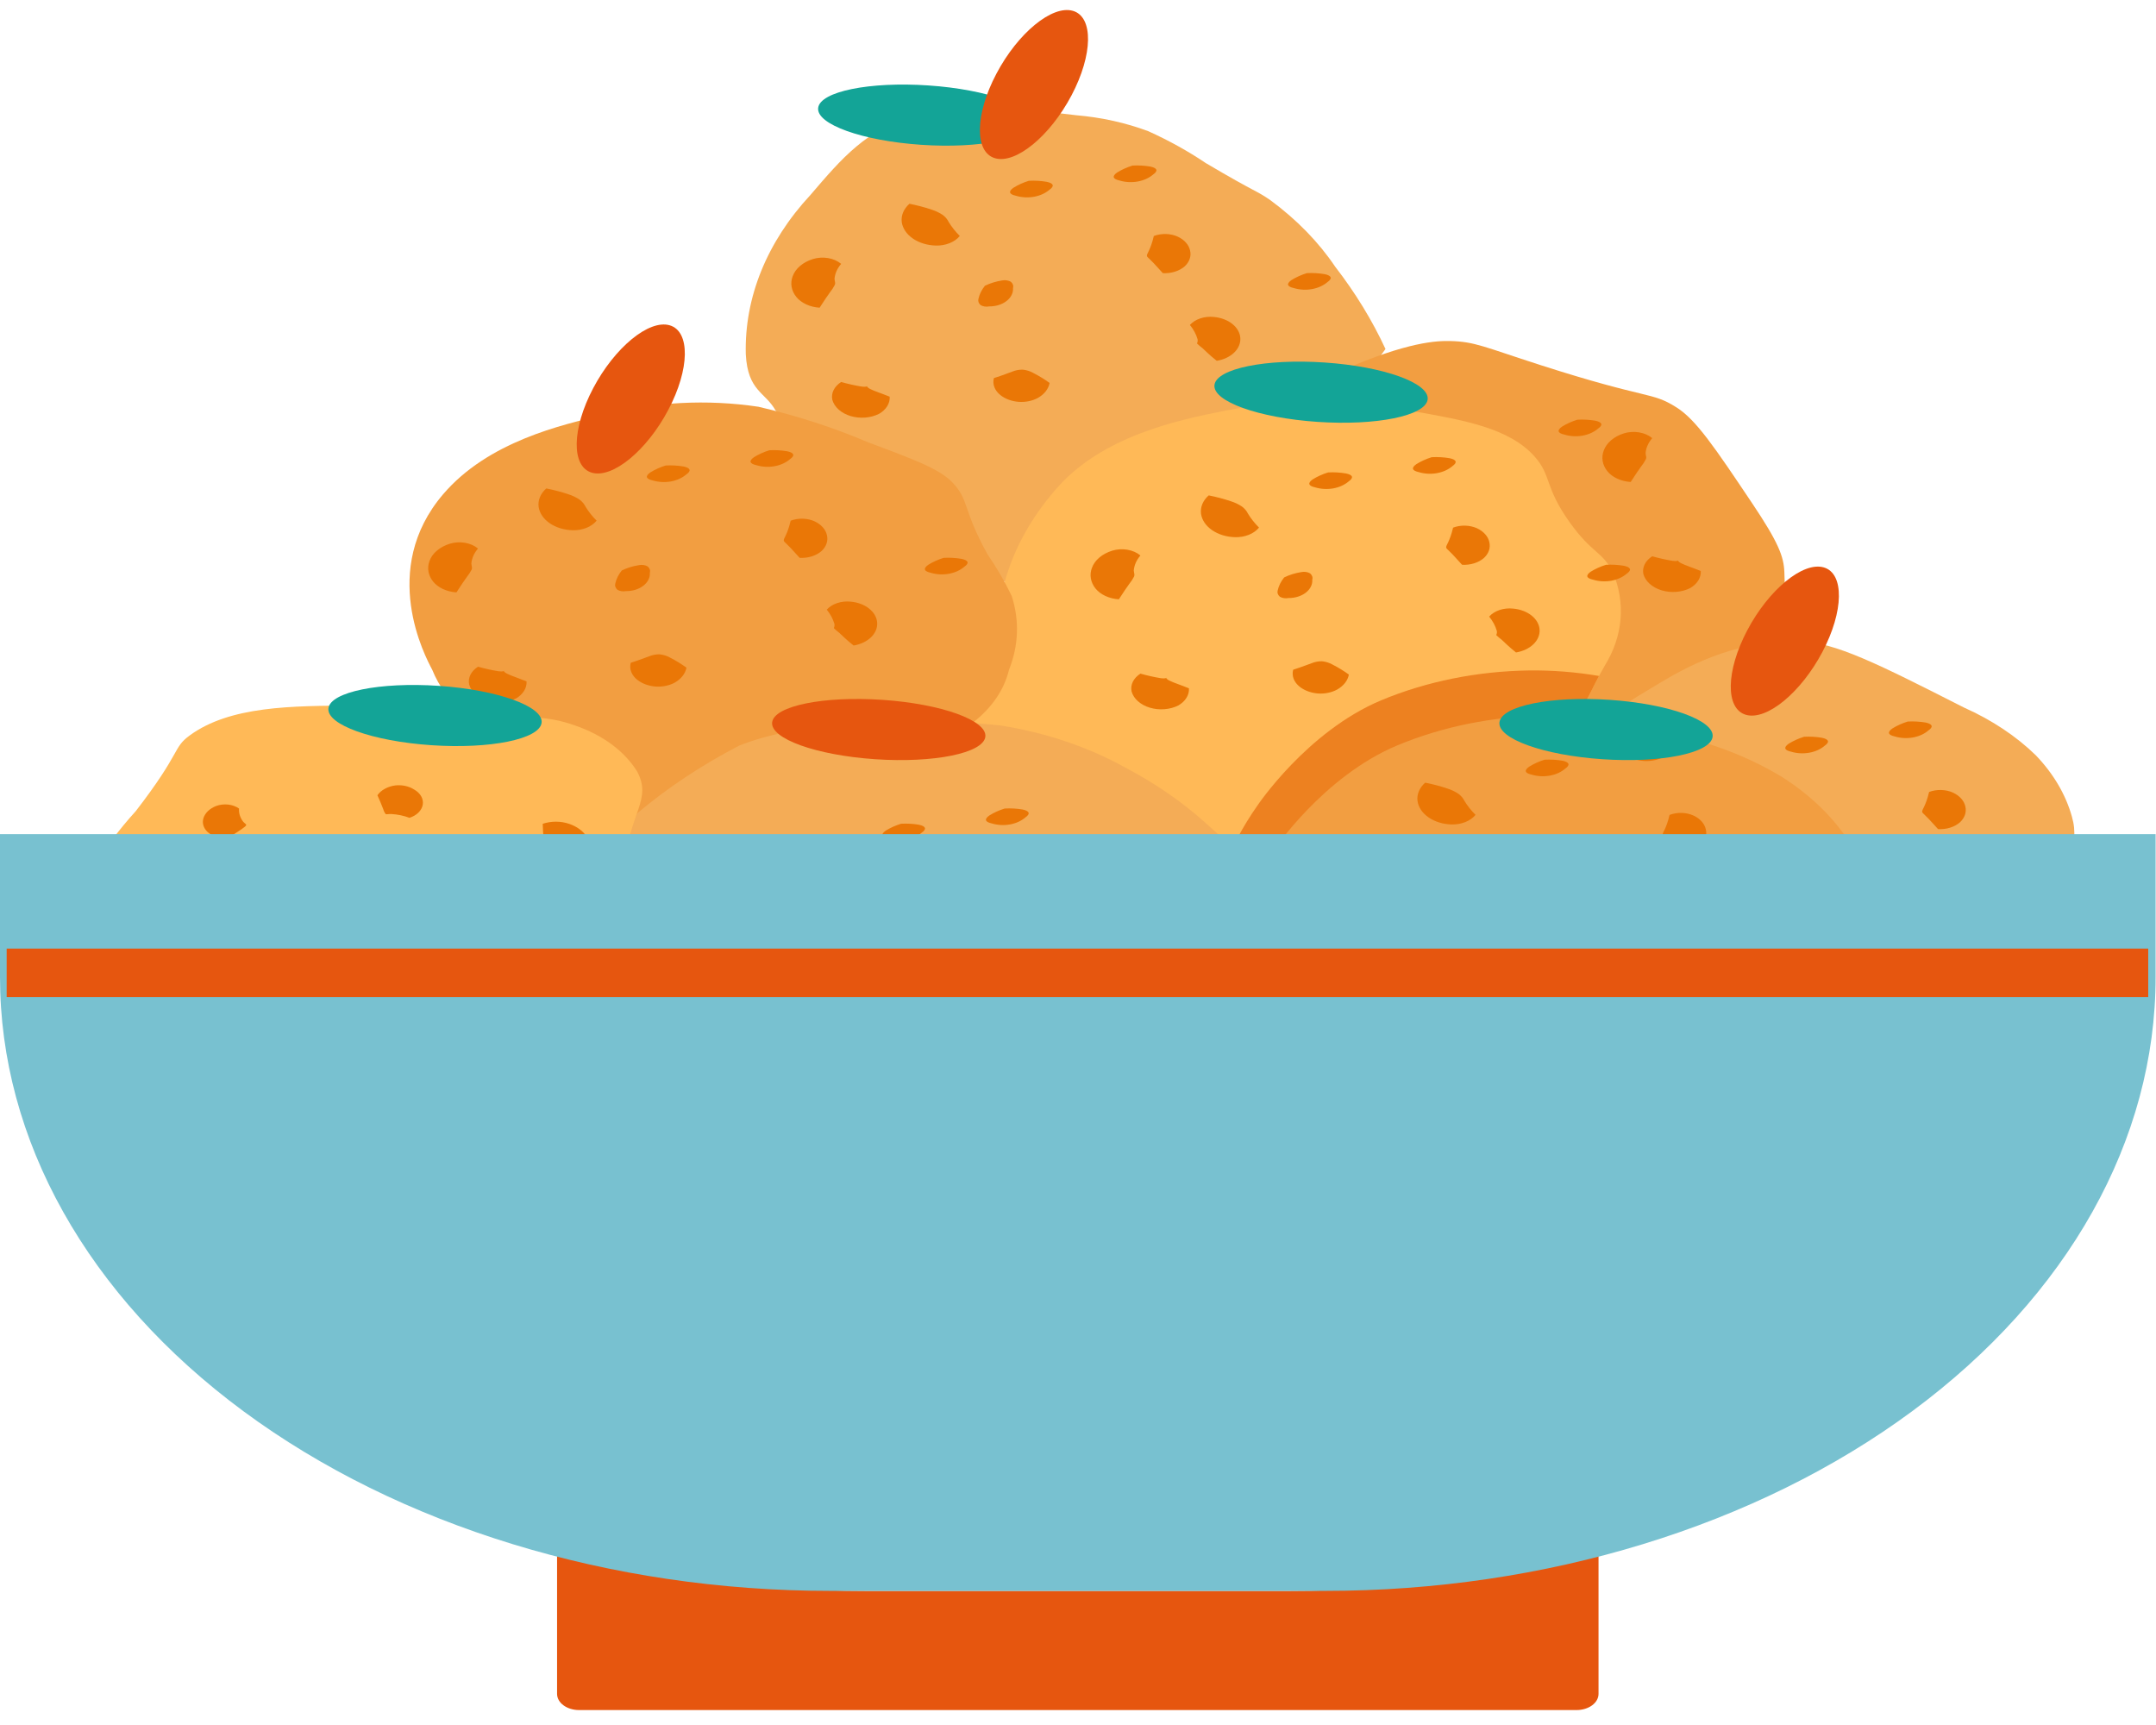 <svg width="120" height="96" viewBox="0 0 120 96" fill="none" xmlns="http://www.w3.org/2000/svg">
<path d="M71.753 88.537H48.225C42.339 88.539 36.503 87.743 31.006 86.188V94.268C31.006 94.507 31.134 94.736 31.363 94.905C31.591 95.073 31.901 95.168 32.224 95.168H87.754C88.077 95.168 88.387 95.073 88.615 94.905C88.844 94.736 88.972 94.507 88.972 94.268V86.188C83.475 87.743 77.639 88.539 71.753 88.537Z" fill="#E6560F"/>
<path d="M77.114 19.423C76.379 17.833 75.441 16.299 74.313 14.84C73.392 13.472 72.176 12.224 70.713 11.145C69.881 10.567 70.006 10.785 67.112 9.075C66.124 8.41 65.052 7.816 63.912 7.301C62.66 6.833 61.305 6.533 59.911 6.414C55.927 5.948 53.446 5.658 50.911 6.414C48.215 7.217 46.881 8.776 45.109 10.849C42.687 13.455 41.428 16.556 41.51 19.718C41.619 21.779 42.598 21.815 43.166 22.845L52.521 31.047L55.921 32.382L71.477 27.184L77.114 19.423Z" fill="#F4AC56"/>
<path d="M98.737 35.733C99.362 34.965 99.381 33.463 99.315 31.84C99.281 30.972 98.995 30.202 97.516 27.997C95.445 24.909 94.409 23.366 93.314 22.674C91.889 21.774 91.831 22.278 85.715 20.309C82.622 19.315 82.09 19.01 80.714 18.979C79.983 18.963 78.367 19.011 74.713 20.605C72.874 21.408 72.289 20.685 69.641 22.61V23.358L75.077 35.68L80.877 42.723C80.877 42.723 90.588 50.6 94.662 43.166L98.737 35.733Z" fill="#F29E41"/>
<path d="M87.416 39.852C88.32 39.362 88.288 38.831 89.315 37.051C90.333 35.415 90.494 33.558 89.766 31.84C89.172 30.665 88.615 30.817 87.367 29.068C85.954 27.092 86.366 26.477 85.416 25.409C84 23.816 81.481 23.377 78.515 22.86C75.122 22.201 71.557 22.201 68.164 22.86C65.701 23.352 61.291 24.234 58.713 27.294C57.37 28.849 56.423 30.574 55.922 32.382L52.812 40.23L63.477 47.122L71.477 49.414C71.477 49.414 76.028 52.918 81.722 46.385L87.416 39.852Z" fill="#FFB957"/>
<path d="M54.135 40.227C55.192 39.413 55.897 38.384 56.16 37.272C56.696 35.938 56.748 34.523 56.311 33.17C55.93 32.373 55.478 31.595 54.959 30.841C53.547 28.276 53.958 27.842 53.011 26.85C52.304 26.112 50.98 25.608 48.359 24.632C46.415 23.802 44.352 23.132 42.209 22.636C39.357 22.211 36.402 22.364 33.658 23.08C31.249 23.636 27.155 24.582 24.656 27.515C21.088 31.702 23.666 36.539 24.056 37.271C24.425 38.193 25.053 39.048 25.898 39.779L35.807 46.391H46.016L54.135 40.227Z" fill="#F29E41"/>
<path d="M59.611 60.112C61.262 59.958 62.848 59.542 64.262 58.893C65.456 58.562 66.498 57.985 67.262 57.23C68.007 56.342 67.659 55.739 67.861 54.347C68.288 51.419 70.26 51.12 69.962 49.247C69.798 48.215 68.903 47.413 67.112 45.81C65.806 44.631 64.292 43.587 62.611 42.706C60.566 41.57 58.211 40.776 55.71 40.377C53.973 40.178 52.209 40.141 50.459 40.267C46.18 40.397 43.774 40.471 41.158 41.486C39.058 42.576 37.141 43.848 35.45 45.275L33.207 50.984L34.608 57.26L33.658 60.223C33.658 60.223 42.591 61.114 59.611 60.112ZM89.679 40.094C90.314 39.225 90.316 39.246 92.316 38.049C93.546 37.313 96.419 35.592 100.117 35.684C102.136 35.733 104.529 36.949 109.317 39.379C110.867 40.07 112.225 40.973 113.317 42.04C114.293 43.06 114.974 44.218 115.318 45.441C115.582 46.394 115.399 46.537 115.318 49.432C115.237 52.352 115.407 52.794 114.917 53.719C114.161 54.931 113.072 56.013 111.718 56.896L101.582 54.042L89.679 40.094Z" fill="#F4AC56"/>
<path d="M7.855 57.895C6.559 56.884 5.585 55.672 5.005 54.347C4.206 52.389 4.258 50.295 5.154 48.36C5.824 47.238 6.627 46.162 7.554 45.144C10.116 41.826 9.6 41.632 10.555 40.931C12.796 39.289 16.235 39.279 19.706 39.268C22.622 39.259 22.173 39.657 26.907 39.823C29.402 39.91 30.51 39.833 32.008 40.377C33.533 40.896 34.756 41.8 35.458 42.927C36.318 44.519 35.023 45.211 34.708 48.36C34.483 50.104 34.636 51.863 35.158 53.571C35.769 55.481 36.547 56.178 36.208 57.452C35.832 58.571 34.928 59.554 33.658 60.224" fill="#FFB957"/>
<path d="M68.078 48.442L71.476 49.414C71.476 49.414 76.026 52.918 81.721 46.385L87.415 39.853C88.214 39.419 88.285 38.951 88.998 37.619C87.728 37.402 86.427 37.298 85.123 37.312C82.229 37.351 79.393 37.922 76.873 38.974C72.728 40.712 69.972 44.852 69.972 44.852C69.168 45.995 68.533 47.198 68.078 48.442Z" fill="#ED8120"/>
<path d="M24.806 53.053C25.125 53.498 25.204 54.017 25.026 54.503C24.855 54.978 24.497 55.405 23.997 55.73C23.802 55.858 23.592 55.972 23.369 56.07C23.288 56.099 23.247 56.12 23.23 56.089C23.22 56.065 23.218 55.977 23.164 55.94C23.058 55.847 22.935 55.982 22.988 56.155C23.04 56.381 23.113 56.603 23.207 56.822C22.854 56.887 22.483 56.873 22.142 56.78C21.91 56.714 21.706 56.604 21.549 56.461C21.393 56.319 21.29 56.148 21.25 55.967C21.202 55.724 21.255 55.476 21.403 55.256C21.505 55.101 21.634 54.957 21.787 54.826C21.969 54.672 22.164 54.526 22.371 54.39C22.704 54.173 22.997 54.009 23.377 53.793C23.767 53.585 24.178 53.337 24.806 53.053ZM21.006 44.257C21.105 44.115 21.247 43.992 21.42 43.898C21.593 43.803 21.793 43.738 22.005 43.71C22.191 43.69 22.38 43.7 22.56 43.739C22.74 43.779 22.907 43.846 23.048 43.937C23.221 44.035 23.356 44.163 23.441 44.311C23.525 44.459 23.556 44.62 23.53 44.779C23.504 44.939 23.422 45.09 23.293 45.219C23.163 45.348 22.99 45.449 22.791 45.513C22.475 45.394 22.13 45.322 21.776 45.301C21.577 45.299 21.51 45.333 21.464 45.303C21.4 45.218 21.355 45.126 21.331 45.03C21.231 44.77 21.122 44.512 21.006 44.256V44.257ZM12.605 46.696C12.395 46.687 12.19 46.644 12.004 46.572C11.818 46.5 11.655 46.399 11.526 46.276C11.424 46.171 11.352 46.051 11.317 45.924C11.282 45.798 11.283 45.667 11.321 45.54C11.365 45.394 11.452 45.256 11.576 45.137C11.699 45.019 11.857 44.921 12.037 44.853C12.243 44.777 12.475 44.751 12.701 44.776C12.928 44.802 13.139 44.879 13.304 44.997C13.284 45.253 13.365 45.509 13.536 45.733C13.646 45.85 13.723 45.874 13.701 45.923C13.686 45.972 13.595 46.041 13.428 46.159L12.605 46.696ZM31.908 53.865C32.065 53.736 32.28 53.652 32.513 53.629C32.746 53.605 32.983 53.644 33.182 53.737C33.492 53.86 33.725 54.068 33.829 54.317C33.871 54.422 33.883 54.532 33.865 54.641C33.847 54.749 33.8 54.854 33.726 54.949C33.511 55.201 33.188 55.392 32.808 55.492C32.458 55.392 32.127 55.261 31.821 55.101C31.672 55.034 31.556 54.933 31.489 54.814C31.456 54.729 31.503 54.658 31.617 54.545C31.728 54.453 31.811 54.345 31.861 54.228C31.911 54.111 31.928 53.987 31.908 53.865ZM15.504 53.865C15.765 54.073 16.04 54.272 16.328 54.459C16.507 54.574 16.62 54.583 16.605 54.563C16.605 54.538 16.463 54.579 16.531 54.734C16.648 54.999 16.807 55.254 17.006 55.492C16.903 55.653 16.744 55.791 16.545 55.891C16.346 55.992 16.114 56.051 15.873 56.063C15.615 56.063 15.361 56.016 15.134 55.926C14.906 55.836 14.712 55.706 14.568 55.547C14.424 55.389 14.335 55.207 14.309 55.017C14.283 54.827 14.32 54.636 14.418 54.459C14.519 54.302 14.672 54.165 14.861 54.062C15.051 53.958 15.272 53.891 15.505 53.865H15.504ZM30.207 45.846C30.439 45.768 30.692 45.727 30.948 45.728C31.203 45.729 31.456 45.771 31.687 45.852C32.103 45.994 32.439 46.238 32.64 46.542C32.872 46.86 32.925 47.233 32.788 47.58C32.651 47.927 32.334 48.22 31.907 48.396C31.415 48.117 31.158 47.931 30.918 47.773C30.732 47.65 30.576 47.503 30.457 47.341C30.357 47.169 30.295 46.986 30.273 46.798C30.235 46.482 30.213 46.164 30.207 45.846ZM27.906 49.411C27.963 49.257 28.071 49.116 28.221 49C28.37 48.884 28.555 48.797 28.761 48.748C28.953 48.708 29.154 48.703 29.349 48.731C29.545 48.759 29.729 48.82 29.886 48.91C30.06 49.001 30.201 49.123 30.297 49.264C30.392 49.406 30.44 49.562 30.434 49.72C30.42 49.884 30.344 50.041 30.216 50.176C30.088 50.31 29.912 50.415 29.707 50.479C29.384 50.374 29.037 50.312 28.684 50.297C28.593 50.293 28.503 50.313 28.429 50.352C28.42 50.276 28.397 50.2 28.36 50.127C28.236 49.88 28.084 49.64 27.906 49.411ZM10.504 50.983C10.302 50.906 10.13 50.792 10.004 50.652C9.878 50.512 9.803 50.351 9.786 50.183C9.78 50.022 9.823 49.862 9.912 49.715C10.001 49.568 10.133 49.437 10.298 49.332C10.464 49.228 10.659 49.151 10.869 49.11C11.08 49.068 11.3 49.061 11.515 49.09C11.736 49.129 11.94 49.21 12.107 49.325C12.273 49.44 12.397 49.584 12.466 49.745C12.265 49.973 12.095 50.215 11.958 50.467C11.878 50.611 11.919 50.685 11.887 50.696C11.407 50.729 10.938 50.826 10.504 50.983ZM19.606 49.403C19.386 49.366 19.183 49.288 19.016 49.176C18.849 49.065 18.723 48.923 18.651 48.766C18.591 48.62 18.575 48.467 18.605 48.316C18.634 48.166 18.709 48.022 18.823 47.895C18.933 47.758 19.087 47.642 19.271 47.559C19.456 47.476 19.666 47.428 19.882 47.419C20.098 47.41 20.313 47.44 20.509 47.508C20.706 47.575 20.876 47.677 21.006 47.805C20.935 48.071 20.89 48.341 20.872 48.612C20.858 48.769 20.905 48.844 20.867 48.873C20.422 49.015 19.999 49.193 19.606 49.403ZM38.508 52.905C38.241 52.888 37.984 52.823 37.757 52.718C37.531 52.612 37.341 52.468 37.205 52.297C37.071 52.127 36.984 51.939 36.95 51.744C36.916 51.549 36.935 51.35 37.007 51.161C37.082 50.947 37.224 50.749 37.42 50.582C37.616 50.415 37.861 50.283 38.137 50.198C38.403 50.115 38.699 50.096 38.98 50.144C39.262 50.192 39.517 50.304 39.708 50.465C39.49 50.716 39.362 51.004 39.337 51.301C39.355 51.468 39.398 51.537 39.355 51.638C39.281 51.781 39.19 51.92 39.083 52.052C38.937 52.248 38.777 52.493 38.508 52.905ZM59.118 53.865C59.261 53.705 59.463 53.577 59.7 53.499C59.937 53.42 60.2 53.393 60.457 53.422C60.849 53.458 61.21 53.596 61.478 53.81C61.746 54.025 61.903 54.302 61.921 54.593C61.939 54.885 61.818 55.172 61.578 55.403C61.339 55.635 60.996 55.797 60.611 55.861C60.203 55.535 59.997 55.321 59.819 55.158C59.713 55.078 59.613 54.993 59.52 54.904C59.495 54.877 59.575 54.829 59.544 54.659C59.463 54.379 59.319 54.11 59.118 53.865ZM48.209 56.822C48.734 56.658 49.005 56.539 49.249 56.455C49.422 56.384 49.618 56.348 49.816 56.353C50.024 56.374 50.221 56.435 50.388 56.529C50.716 56.697 51.025 56.886 51.309 57.093C51.279 57.258 51.206 57.417 51.092 57.561C50.979 57.705 50.828 57.831 50.649 57.931C50.345 58.094 49.971 58.17 49.596 58.145C49.209 58.117 48.848 57.986 48.58 57.778C48.419 57.652 48.301 57.5 48.236 57.333C48.172 57.167 48.162 56.991 48.209 56.822ZM43.508 47.121C43.929 47.204 44.34 47.312 44.737 47.445C44.967 47.518 45.179 47.619 45.364 47.744C45.51 47.855 45.622 47.989 45.692 48.135C45.859 48.41 46.066 48.671 46.309 48.913C46.172 49.083 45.975 49.222 45.74 49.316C45.504 49.41 45.239 49.455 44.972 49.447C44.498 49.434 44.046 49.296 43.699 49.057C43.351 48.818 43.132 48.494 43.081 48.146C43.056 47.962 43.081 47.777 43.155 47.601C43.228 47.425 43.348 47.262 43.508 47.121ZM57.111 48.915C57.319 48.836 57.551 48.798 57.785 48.805C58.019 48.812 58.246 48.862 58.446 48.953C58.627 49.038 58.781 49.151 58.899 49.283C59.016 49.416 59.094 49.566 59.128 49.722C59.165 49.877 59.158 50.035 59.106 50.187C59.055 50.34 58.96 50.482 58.828 50.605C58.68 50.734 58.492 50.836 58.281 50.902C58.069 50.968 57.839 50.995 57.61 50.983C57.283 50.63 57.118 50.431 56.961 50.287C56.831 50.144 56.73 50.084 56.725 50.02C56.71 49.89 56.922 49.715 57.111 48.915ZM39.708 57.04C40.077 57.146 40.456 57.23 40.843 57.294C41.086 57.33 41.171 57.277 41.148 57.269C41.13 57.256 41.132 57.343 41.346 57.44C41.56 57.548 41.881 57.646 42.409 57.857C42.421 58.039 42.373 58.222 42.27 58.388C42.167 58.554 42.012 58.7 41.817 58.812C41.587 58.928 41.323 58.999 41.047 59.021C40.771 59.043 40.492 59.014 40.234 58.937C39.977 58.859 39.75 58.737 39.572 58.579C39.394 58.422 39.272 58.234 39.216 58.033C39.176 57.85 39.2 57.663 39.287 57.489C39.373 57.316 39.518 57.161 39.708 57.04ZM47.71 51.685C48.002 51.543 48.327 51.442 48.669 51.388C48.752 51.372 48.838 51.37 48.922 51.383C49.005 51.395 49.084 51.422 49.151 51.46C49.208 51.508 49.248 51.564 49.269 51.625C49.289 51.686 49.291 51.75 49.272 51.811C49.282 51.944 49.255 52.077 49.193 52.201C49.13 52.325 49.034 52.439 48.91 52.535C48.785 52.631 48.636 52.707 48.47 52.758C48.305 52.81 48.127 52.835 47.947 52.834C47.865 52.85 47.779 52.852 47.695 52.839C47.612 52.826 47.534 52.799 47.467 52.76C47.412 52.712 47.373 52.655 47.352 52.593C47.332 52.532 47.331 52.468 47.349 52.406C47.407 52.151 47.529 51.907 47.71 51.685ZM55.92 44.996C56.255 44.977 56.593 44.996 56.921 45.051C57.118 45.095 57.223 45.154 57.25 45.228C57.274 45.302 57.218 45.39 57.068 45.494C56.844 45.687 56.544 45.823 56.211 45.882C55.877 45.942 55.526 45.923 55.208 45.827C55.009 45.784 54.904 45.725 54.882 45.651C54.858 45.576 54.915 45.489 55.065 45.383C55.322 45.223 55.61 45.092 55.92 44.996ZM65.623 50.983C65.958 50.964 66.295 50.983 66.622 51.039C66.82 51.081 66.926 51.141 66.951 51.215C66.977 51.288 66.92 51.377 66.772 51.482C66.547 51.675 66.247 51.81 65.913 51.87C65.579 51.93 65.228 51.911 64.909 51.815C64.712 51.772 64.606 51.712 64.584 51.638C64.561 51.564 64.618 51.476 64.767 51.37C65.024 51.21 65.313 51.08 65.623 50.983V50.983ZM50.15 45.843C50.485 45.825 50.822 45.843 51.15 45.899C51.347 45.943 51.453 46.002 51.479 46.076C51.504 46.15 51.447 46.238 51.298 46.342C51.075 46.535 50.774 46.671 50.44 46.731C50.106 46.79 49.755 46.771 49.437 46.675C49.239 46.632 49.133 46.572 49.111 46.499C49.088 46.424 49.145 46.337 49.294 46.23C49.551 46.07 49.84 45.94 50.15 45.843ZM62.274 33.353C62.008 33.336 61.75 33.272 61.523 33.166C61.297 33.061 61.108 32.917 60.971 32.747C60.837 32.577 60.75 32.388 60.716 32.193C60.682 31.997 60.701 31.799 60.773 31.609C60.849 31.395 60.99 31.197 61.186 31.03C61.383 30.863 61.628 30.732 61.904 30.646C62.171 30.563 62.466 30.545 62.748 30.593C63.03 30.641 63.284 30.753 63.475 30.914C63.257 31.165 63.129 31.452 63.104 31.75C63.121 31.917 63.164 31.985 63.121 32.086C63.047 32.23 62.957 32.368 62.85 32.5C62.704 32.696 62.543 32.942 62.274 33.353ZM82.884 34.315C83.027 34.154 83.229 34.026 83.466 33.947C83.704 33.868 83.967 33.842 84.225 33.87C84.617 33.906 84.979 34.044 85.248 34.258C85.516 34.473 85.674 34.75 85.692 35.042C85.71 35.334 85.588 35.621 85.348 35.853C85.108 36.085 84.764 36.247 84.378 36.31C83.969 35.983 83.763 35.77 83.587 35.607C83.48 35.526 83.38 35.441 83.287 35.352C83.263 35.325 83.342 35.278 83.31 35.108C83.229 34.828 83.085 34.56 82.884 34.315ZM71.976 37.271C72.5 37.106 72.772 36.987 73.015 36.905C73.188 36.833 73.384 36.797 73.583 36.801C73.791 36.823 73.987 36.884 74.154 36.978C74.483 37.146 74.792 37.335 75.077 37.542C75.046 37.707 74.972 37.866 74.859 38.01C74.746 38.153 74.595 38.279 74.415 38.38C74.111 38.543 73.738 38.619 73.363 38.594C72.976 38.565 72.615 38.434 72.348 38.225C72.187 38.1 72.069 37.948 72.004 37.782C71.94 37.615 71.93 37.44 71.976 37.271ZM67.276 27.57C67.696 27.653 68.107 27.761 68.503 27.894C68.734 27.967 68.945 28.068 69.13 28.193C69.277 28.304 69.389 28.438 69.459 28.584C69.626 28.859 69.833 29.12 70.075 29.362C69.938 29.531 69.741 29.67 69.506 29.764C69.271 29.858 69.005 29.903 68.738 29.895C68.264 29.883 67.812 29.744 67.465 29.505C67.118 29.267 66.898 28.944 66.847 28.595C66.823 28.412 66.848 28.226 66.921 28.05C66.995 27.874 67.115 27.71 67.276 27.569V27.57ZM80.877 29.364C81.085 29.285 81.317 29.247 81.551 29.253C81.785 29.26 82.013 29.311 82.212 29.401C82.393 29.486 82.547 29.599 82.665 29.732C82.783 29.864 82.861 30.014 82.894 30.171C82.931 30.325 82.924 30.484 82.873 30.636C82.821 30.788 82.726 30.93 82.594 31.053C82.446 31.183 82.258 31.285 82.047 31.35C81.835 31.416 81.605 31.444 81.376 31.431C81.049 31.078 80.884 30.879 80.728 30.735C80.597 30.593 80.496 30.534 80.492 30.468C80.476 30.338 80.688 30.164 80.877 29.364ZM63.475 37.489C63.844 37.594 64.223 37.679 64.609 37.743C64.852 37.779 64.938 37.725 64.916 37.717C64.896 37.705 64.899 37.791 65.113 37.888C65.326 37.996 65.649 38.094 66.175 38.306C66.187 38.488 66.139 38.67 66.037 38.836C65.934 39.002 65.779 39.148 65.584 39.26C65.355 39.376 65.09 39.447 64.814 39.469C64.538 39.491 64.259 39.462 64.002 39.385C63.745 39.308 63.517 39.185 63.339 39.028C63.161 38.87 63.039 38.682 62.983 38.481C62.943 38.299 62.968 38.111 63.054 37.938C63.14 37.764 63.285 37.609 63.475 37.489ZM71.476 32.134C71.768 31.991 72.094 31.89 72.437 31.837C72.519 31.821 72.605 31.819 72.689 31.831C72.772 31.844 72.85 31.87 72.918 31.909C72.974 31.956 73.014 32.013 73.035 32.074C73.056 32.135 73.058 32.198 73.039 32.26C73.049 32.392 73.022 32.525 72.96 32.65C72.898 32.774 72.801 32.888 72.677 32.984C72.553 33.08 72.403 33.156 72.237 33.207C72.071 33.258 71.893 33.284 71.713 33.282C71.631 33.299 71.545 33.3 71.462 33.288C71.378 33.275 71.3 33.248 71.234 33.208C71.178 33.16 71.139 33.103 71.119 33.042C71.098 32.981 71.097 32.917 71.115 32.856C71.173 32.6 71.296 32.356 71.476 32.134ZM79.687 25.444C80.022 25.426 80.359 25.445 80.686 25.501C80.884 25.543 80.99 25.602 81.015 25.676C81.041 25.75 80.984 25.838 80.836 25.944C80.612 26.136 80.311 26.272 79.977 26.332C79.643 26.392 79.292 26.372 78.974 26.277C78.776 26.233 78.67 26.173 78.648 26.099C78.625 26.026 78.683 25.937 78.831 25.832C79.088 25.672 79.377 25.54 79.687 25.444ZM89.389 31.432C89.725 31.413 90.062 31.432 90.389 31.488C90.588 31.531 90.692 31.59 90.718 31.664C90.743 31.737 90.688 31.826 90.538 31.93C90.314 32.123 90.013 32.259 89.679 32.319C89.345 32.379 88.994 32.359 88.676 32.263C88.478 32.22 88.374 32.161 88.35 32.086C88.329 32.012 88.385 31.924 88.533 31.819C88.79 31.659 89.079 31.528 89.389 31.432ZM73.916 26.292C74.251 26.273 74.589 26.293 74.916 26.349C75.115 26.391 75.221 26.45 75.245 26.524C75.27 26.598 75.214 26.686 75.065 26.791C74.841 26.984 74.541 27.12 74.207 27.18C73.873 27.239 73.522 27.22 73.204 27.124C73.005 27.08 72.899 27.021 72.879 26.947C72.854 26.873 72.912 26.785 73.061 26.68C73.318 26.52 73.606 26.389 73.916 26.293V26.292ZM45.619 17.124C45.352 17.107 45.094 17.043 44.867 16.937C44.64 16.831 44.451 16.688 44.315 16.517C44.18 16.347 44.094 16.158 44.06 15.963C44.026 15.768 44.046 15.569 44.117 15.379C44.193 15.165 44.334 14.967 44.53 14.8C44.726 14.633 44.972 14.502 45.247 14.416C45.514 14.334 45.809 14.315 46.091 14.363C46.373 14.411 46.627 14.524 46.818 14.685C46.6 14.935 46.473 15.223 46.448 15.52C46.464 15.687 46.509 15.756 46.464 15.856C46.39 16 46.3 16.139 46.194 16.27C46.047 16.467 45.888 16.712 45.619 17.124ZM66.228 18.085C66.371 17.924 66.573 17.797 66.81 17.718C67.048 17.639 67.311 17.612 67.568 17.64C67.96 17.676 68.323 17.814 68.591 18.028C68.859 18.243 69.017 18.52 69.035 18.812C69.053 19.104 68.932 19.392 68.691 19.623C68.451 19.855 68.107 20.017 67.721 20.08C67.312 19.754 67.108 19.54 66.93 19.377C66.824 19.297 66.724 19.212 66.63 19.122C66.606 19.096 66.685 19.049 66.655 18.879C66.574 18.598 66.43 18.33 66.228 18.085ZM55.319 21.041C55.844 20.877 56.116 20.758 56.358 20.675C56.531 20.603 56.727 20.567 56.926 20.572C57.134 20.593 57.331 20.654 57.498 20.749C57.827 20.917 58.135 21.105 58.42 21.312C58.39 21.477 58.316 21.636 58.203 21.78C58.09 21.923 57.939 22.049 57.76 22.15C57.455 22.313 57.081 22.389 56.707 22.364C56.319 22.336 55.958 22.205 55.691 21.995C55.53 21.87 55.412 21.718 55.348 21.552C55.283 21.386 55.273 21.211 55.319 21.041ZM50.619 11.34C51.039 11.423 51.45 11.532 51.846 11.664C52.077 11.737 52.289 11.838 52.474 11.963C52.62 12.074 52.733 12.208 52.802 12.354C52.97 12.629 53.177 12.89 53.42 13.132C53.282 13.302 53.086 13.441 52.85 13.534C52.615 13.628 52.35 13.674 52.083 13.666C51.609 13.653 51.157 13.514 50.81 13.276C50.462 13.037 50.243 12.714 50.191 12.365C50.167 12.182 50.192 11.997 50.265 11.82C50.339 11.644 50.459 11.481 50.619 11.339V11.34ZM64.22 13.134C64.428 13.055 64.661 13.017 64.895 13.023C65.129 13.03 65.357 13.081 65.556 13.172C65.737 13.257 65.892 13.369 66.009 13.502C66.127 13.635 66.205 13.784 66.238 13.941C66.276 14.095 66.269 14.254 66.217 14.406C66.166 14.558 66.071 14.7 65.939 14.823C65.79 14.953 65.603 15.055 65.391 15.12C65.18 15.186 64.95 15.214 64.721 15.201C64.392 14.848 64.229 14.649 64.072 14.505C63.941 14.363 63.84 14.304 63.836 14.238C63.821 14.109 64.033 13.934 64.22 13.134ZM46.818 21.259C47.187 21.364 47.566 21.449 47.952 21.513C48.196 21.549 48.281 21.496 48.259 21.488C48.241 21.475 48.243 21.561 48.456 21.659C48.67 21.767 48.992 21.865 49.519 22.076C49.531 22.259 49.483 22.441 49.38 22.607C49.278 22.773 49.122 22.918 48.927 23.03C48.698 23.146 48.433 23.217 48.157 23.239C47.882 23.261 47.603 23.232 47.345 23.155C47.088 23.078 46.861 22.955 46.683 22.798C46.505 22.64 46.383 22.453 46.326 22.252C46.287 22.069 46.311 21.882 46.397 21.708C46.483 21.534 46.628 21.38 46.818 21.259ZM54.819 15.903C55.111 15.761 55.437 15.66 55.78 15.607C55.862 15.591 55.949 15.589 56.032 15.602C56.116 15.614 56.195 15.641 56.262 15.679C56.318 15.726 56.358 15.783 56.379 15.844C56.4 15.905 56.401 15.969 56.383 16.03C56.393 16.163 56.366 16.296 56.303 16.42C56.241 16.545 56.145 16.658 56.02 16.754C55.896 16.85 55.746 16.926 55.58 16.977C55.415 17.029 55.236 17.054 55.056 17.052C54.974 17.069 54.888 17.071 54.805 17.058C54.722 17.045 54.644 17.018 54.578 16.979C54.523 16.93 54.484 16.874 54.463 16.812C54.443 16.751 54.442 16.688 54.46 16.626C54.517 16.371 54.639 16.126 54.819 15.904V15.903ZM63.031 9.214C63.366 9.196 63.703 9.215 64.03 9.271C64.229 9.313 64.334 9.373 64.359 9.447C64.385 9.52 64.329 9.609 64.179 9.714C63.955 9.907 63.655 10.042 63.321 10.102C62.986 10.162 62.635 10.143 62.317 10.047C62.12 10.003 62.015 9.943 61.992 9.87C61.97 9.796 62.026 9.708 62.174 9.602C62.432 9.442 62.72 9.312 63.031 9.215V9.214ZM72.733 15.201C73.068 15.183 73.406 15.202 73.734 15.258C73.931 15.301 74.036 15.361 74.062 15.434C74.087 15.507 74.031 15.596 73.881 15.701C73.657 15.893 73.357 16.029 73.023 16.089C72.689 16.149 72.338 16.129 72.02 16.034C71.822 15.991 71.717 15.931 71.695 15.856C71.672 15.783 71.729 15.694 71.878 15.589C72.135 15.429 72.423 15.299 72.733 15.202V15.201ZM57.261 10.062C57.596 10.044 57.932 10.063 58.259 10.119C58.458 10.161 58.564 10.221 58.588 10.294C58.615 10.368 58.558 10.456 58.409 10.562C58.185 10.755 57.885 10.89 57.551 10.95C57.217 11.01 56.865 10.991 56.547 10.895C56.35 10.851 56.244 10.791 56.222 10.717C56.199 10.643 56.256 10.555 56.405 10.45C56.662 10.29 56.95 10.159 57.261 10.062ZM25.405 32.967C25.138 32.95 24.881 32.886 24.654 32.78C24.427 32.674 24.238 32.53 24.102 32.36C23.968 32.19 23.882 32.001 23.848 31.806C23.814 31.611 23.833 31.413 23.904 31.223C23.98 31.009 24.122 30.811 24.318 30.644C24.514 30.477 24.759 30.346 25.035 30.26C25.302 30.177 25.597 30.159 25.879 30.207C26.16 30.255 26.415 30.367 26.606 30.528C26.388 30.779 26.26 31.066 26.235 31.363C26.251 31.53 26.296 31.599 26.252 31.7C26.178 31.844 26.087 31.982 25.981 32.114C25.835 32.31 25.675 32.556 25.406 32.967H25.405ZM46.016 33.928C46.158 33.768 46.36 33.64 46.598 33.562C46.835 33.483 47.098 33.456 47.355 33.484C47.748 33.52 48.11 33.657 48.378 33.872C48.647 34.087 48.804 34.364 48.822 34.656C48.841 34.948 48.719 35.235 48.479 35.467C48.238 35.699 47.895 35.861 47.509 35.924C47.099 35.597 46.895 35.384 46.717 35.221C46.611 35.14 46.511 35.055 46.418 34.966C46.393 34.939 46.472 34.892 46.442 34.722C46.361 34.442 46.217 34.173 46.016 33.928ZM35.107 36.885C35.632 36.72 35.903 36.601 36.146 36.519C36.319 36.447 36.515 36.411 36.713 36.415C36.922 36.436 37.119 36.498 37.285 36.592C37.614 36.76 37.922 36.949 38.207 37.156C38.177 37.321 38.103 37.48 37.99 37.623C37.877 37.767 37.726 37.893 37.547 37.994C37.243 38.157 36.869 38.233 36.494 38.208C36.106 38.179 35.746 38.048 35.478 37.839C35.317 37.714 35.2 37.562 35.135 37.395C35.07 37.229 35.061 37.054 35.107 36.885ZM30.406 27.183C30.827 27.266 31.238 27.374 31.635 27.507C31.865 27.58 32.076 27.681 32.261 27.807C32.408 27.918 32.52 28.052 32.59 28.198C32.757 28.473 32.964 28.734 33.207 28.976C33.07 29.145 32.873 29.284 32.638 29.378C32.402 29.472 32.137 29.517 31.87 29.509C31.396 29.497 30.944 29.358 30.597 29.119C30.25 28.881 30.03 28.557 29.979 28.209C29.954 28.026 29.979 27.84 30.053 27.664C30.126 27.488 30.246 27.324 30.406 27.183ZM44.008 28.977C44.216 28.898 44.448 28.86 44.682 28.867C44.916 28.873 45.144 28.924 45.343 29.015C45.525 29.1 45.679 29.213 45.797 29.346C45.914 29.478 45.992 29.628 46.026 29.785C46.063 29.939 46.056 30.098 46.004 30.25C45.953 30.402 45.858 30.544 45.726 30.667C45.578 30.797 45.39 30.898 45.179 30.964C44.967 31.03 44.737 31.058 44.508 31.045C44.179 30.692 44.016 30.493 43.859 30.349C43.729 30.207 43.628 30.148 43.623 30.082C43.608 29.952 43.82 29.778 44.008 28.977ZM26.606 37.103C26.974 37.208 27.354 37.293 27.739 37.356C27.983 37.392 28.068 37.339 28.046 37.331C28.028 37.319 28.03 37.405 28.244 37.502C28.458 37.61 28.779 37.708 29.307 37.919C29.319 38.102 29.271 38.284 29.168 38.45C29.065 38.617 28.91 38.762 28.715 38.875C28.485 38.99 28.221 39.062 27.945 39.083C27.669 39.105 27.39 39.076 27.132 38.999C26.875 38.922 26.648 38.799 26.47 38.641C26.292 38.484 26.17 38.296 26.114 38.095C26.074 37.913 26.098 37.725 26.184 37.552C26.271 37.378 26.416 37.223 26.606 37.103ZM34.608 31.748C34.899 31.605 35.225 31.504 35.567 31.451C35.65 31.435 35.736 31.433 35.82 31.445C35.903 31.458 35.982 31.484 36.049 31.523C36.105 31.57 36.145 31.627 36.166 31.688C36.187 31.748 36.189 31.812 36.17 31.874C36.18 32.006 36.153 32.139 36.09 32.263C36.028 32.388 35.932 32.502 35.808 32.597C35.683 32.693 35.534 32.769 35.368 32.821C35.203 32.872 35.025 32.898 34.845 32.896C34.763 32.913 34.677 32.914 34.593 32.902C34.51 32.889 34.432 32.862 34.365 32.822C34.31 32.774 34.271 32.717 34.251 32.656C34.23 32.595 34.229 32.531 34.247 32.469C34.305 32.214 34.427 31.969 34.608 31.748ZM42.819 25.058C43.154 25.04 43.49 25.059 43.818 25.115C44.016 25.157 44.121 25.216 44.147 25.29C44.172 25.364 44.116 25.452 43.966 25.558C43.742 25.75 43.442 25.886 43.108 25.946C42.774 26.006 42.423 25.986 42.104 25.89C41.907 25.846 41.802 25.787 41.779 25.713C41.757 25.639 41.813 25.551 41.963 25.446C42.22 25.286 42.508 25.155 42.818 25.059L42.819 25.058ZM52.52 31.046C52.855 31.027 53.193 31.046 53.521 31.102C53.718 31.145 53.823 31.204 53.85 31.277C53.874 31.351 53.818 31.439 53.668 31.544C53.444 31.737 53.144 31.872 52.81 31.932C52.477 31.992 52.126 31.973 51.807 31.877C51.61 31.834 51.504 31.775 51.482 31.7C51.459 31.626 51.516 31.538 51.665 31.433C51.922 31.273 52.21 31.142 52.52 31.046ZM37.047 25.906C37.382 25.887 37.72 25.906 38.048 25.962C38.245 26.005 38.35 26.064 38.377 26.138C38.401 26.212 38.345 26.3 38.196 26.405C37.972 26.598 37.672 26.734 37.338 26.794C37.004 26.854 36.653 26.834 36.334 26.738C36.137 26.694 36.031 26.635 36.009 26.561C35.986 26.486 36.043 26.399 36.192 26.294C36.449 26.133 36.738 26.003 37.048 25.907L37.047 25.906ZM90.762 26.823C90.495 26.806 90.237 26.742 90.01 26.636C89.783 26.531 89.594 26.387 89.457 26.216C89.323 26.046 89.237 25.858 89.203 25.662C89.169 25.467 89.189 25.268 89.26 25.079C89.336 24.865 89.477 24.667 89.673 24.5C89.869 24.333 90.115 24.201 90.39 24.116C90.657 24.033 90.952 24.015 91.234 24.063C91.516 24.111 91.77 24.223 91.961 24.384C91.743 24.634 91.616 24.922 91.591 25.219C91.607 25.386 91.652 25.455 91.607 25.556C91.533 25.699 91.443 25.838 91.337 25.97C91.19 26.166 91.031 26.412 90.762 26.823ZM111.611 50.569C111.6 50.761 111.514 50.946 111.364 51.104C111.214 51.261 111.006 51.383 110.765 51.456C110.402 51.573 109.995 51.591 109.616 51.508C109.236 51.424 108.909 51.244 108.692 51C108.475 50.755 108.382 50.462 108.429 50.171C108.477 49.881 108.662 49.612 108.952 49.413C109.529 49.541 109.853 49.647 110.117 49.721C110.264 49.75 110.409 49.785 110.551 49.827C110.591 49.841 110.554 49.911 110.699 50.046C110.962 50.256 111.271 50.433 111.613 50.569H111.611ZM107.371 44.075C107.579 43.996 107.811 43.958 108.045 43.965C108.279 43.971 108.506 44.022 108.706 44.113C108.887 44.198 109.041 44.31 109.159 44.443C109.277 44.576 109.355 44.726 109.388 44.882C109.425 45.037 109.418 45.195 109.367 45.347C109.315 45.499 109.22 45.642 109.088 45.764C108.94 45.894 108.753 45.996 108.541 46.062C108.329 46.127 108.099 46.155 107.87 46.142C107.543 45.789 107.378 45.591 107.221 45.446C107.091 45.303 106.99 45.244 106.985 45.179C106.97 45.049 107.182 44.875 107.371 44.075ZM91.961 30.958C92.33 31.064 92.709 31.148 93.095 31.212C93.339 31.248 93.424 31.195 93.402 31.187C93.384 31.174 93.385 31.261 93.599 31.358C93.814 31.466 94.135 31.564 94.662 31.776C94.674 31.958 94.627 32.14 94.524 32.306C94.421 32.472 94.265 32.617 94.07 32.73C93.841 32.845 93.576 32.916 93.3 32.938C93.025 32.96 92.746 32.931 92.488 32.854C92.231 32.777 92.004 32.654 91.826 32.497C91.648 32.339 91.526 32.152 91.469 31.951C91.43 31.768 91.454 31.581 91.54 31.407C91.626 31.234 91.771 31.079 91.961 30.958ZM106.18 40.156C106.515 40.137 106.852 40.156 107.18 40.211C107.378 40.255 107.484 40.314 107.509 40.388C107.535 40.461 107.478 40.55 107.328 40.654C107.105 40.847 106.805 40.983 106.471 41.042C106.137 41.102 105.786 41.083 105.468 40.987C105.269 40.944 105.163 40.885 105.142 40.81C105.118 40.736 105.175 40.648 105.325 40.542C105.582 40.382 105.87 40.252 106.18 40.156ZM107.647 52.609C107.983 52.59 108.32 52.609 108.647 52.666C108.846 52.708 108.95 52.767 108.976 52.841C109.002 52.915 108.946 53.003 108.796 53.108C108.572 53.301 108.272 53.437 107.938 53.497C107.603 53.556 107.252 53.537 106.934 53.441C106.737 53.397 106.632 53.338 106.609 53.264C106.587 53.189 106.643 53.102 106.791 52.997C107.049 52.837 107.337 52.706 107.647 52.61V52.609ZM100.41 41.003C100.745 40.984 101.082 41.003 101.41 41.059C101.607 41.102 101.713 41.162 101.739 41.236C101.764 41.308 101.707 41.398 101.559 41.502C101.335 41.695 101.034 41.831 100.7 41.89C100.366 41.95 100.015 41.931 99.697 41.835C99.499 41.792 99.393 41.732 99.371 41.658C99.348 41.584 99.406 41.496 99.554 41.39C99.811 41.23 100.1 41.1 100.41 41.003ZM87.794 23.357C88.129 23.338 88.466 23.357 88.794 23.413C88.992 23.456 89.097 23.515 89.123 23.589C89.148 23.662 89.092 23.751 88.942 23.856C88.719 24.048 88.418 24.184 88.084 24.244C87.75 24.304 87.399 24.284 87.08 24.189C86.883 24.145 86.778 24.086 86.755 24.011C86.733 23.938 86.789 23.849 86.938 23.744C87.195 23.584 87.484 23.453 87.794 23.357Z" fill="#EA7706"/>
<path d="M57.402 6.81C57.516 5.898 54.952 4.978 51.676 4.755C48.399 4.532 45.651 5.091 45.538 6.003C45.424 6.915 47.988 7.835 51.264 8.058C54.541 8.281 57.289 7.722 57.402 6.81Z" fill="#13A497"/>
<path d="M59.64 5.307C60.835 3.042 60.868 0.936 59.714 0.603C58.559 0.27 56.654 1.836 55.458 4.102C54.262 6.367 54.229 8.473 55.384 8.806C56.539 9.139 58.444 7.573 59.64 5.307Z" fill="#E6560F"/>
<path d="M37.198 22.807C38.394 20.542 38.427 18.436 37.272 18.103C36.117 17.77 34.212 19.337 33.017 21.602C31.821 23.867 31.788 25.974 32.943 26.306C34.097 26.639 36.003 25.073 37.198 22.807Z" fill="#E6560F"/>
<path d="M101.433 36.282C102.628 34.017 102.661 31.91 101.507 31.577C100.352 31.244 98.447 32.811 97.251 35.076C96.055 37.342 96.022 39.448 97.177 39.781C98.332 40.114 100.237 38.547 101.433 36.282Z" fill="#E6560F"/>
<path d="M79.461 22.23C79.574 21.317 77.01 20.397 73.734 20.175C70.458 19.952 67.71 20.511 67.596 21.423C67.483 22.335 70.047 23.255 73.323 23.478C76.599 23.701 79.347 23.142 79.461 22.23Z" fill="#13A497"/>
<path d="M54.842 41.003C54.955 40.091 52.391 39.171 49.115 38.948C45.839 38.725 43.091 39.284 42.977 40.196C42.864 41.109 45.428 42.029 48.704 42.252C51.98 42.474 54.728 41.916 54.842 41.003Z" fill="#E6560F"/>
<path d="M30.145 40.224C30.258 39.312 27.694 38.392 24.418 38.169C21.142 37.946 18.393 38.505 18.28 39.417C18.166 40.329 20.73 41.249 24.006 41.472C27.283 41.695 30.031 41.136 30.145 40.224Z" fill="#13A497"/>
<path d="M72.213 59.004C72.54 58.081 72.434 57.104 71.912 56.232C71.242 55.123 70.056 54.873 69.362 54.236C68.415 53.366 68.047 51.553 70.862 47.362C70.862 47.362 73.618 43.222 77.763 41.486C80.284 40.433 83.12 39.861 86.015 39.823C88.54 39.832 91.038 40.209 93.366 40.932C95.504 41.415 97.492 42.207 99.216 43.26C100.799 44.272 102.076 45.519 102.967 46.918C104.844 49.908 104.211 53.956 103.92 55.045" fill="#F29E41"/>
<path d="M74.325 49.34C74.058 49.323 73.8 49.259 73.573 49.154C73.347 49.048 73.157 48.904 73.021 48.734C72.887 48.563 72.8 48.375 72.766 48.18C72.732 47.984 72.752 47.786 72.823 47.596C72.899 47.382 73.04 47.184 73.236 47.017C73.432 46.85 73.678 46.719 73.954 46.633C74.22 46.551 74.516 46.532 74.797 46.58C75.079 46.628 75.334 46.741 75.524 46.901C75.306 47.152 75.179 47.439 75.154 47.737C75.17 47.904 75.215 47.972 75.17 48.073C75.097 48.217 75.006 48.355 74.9 48.487C74.754 48.683 74.593 48.929 74.325 49.34ZM94.935 50.302C95.077 50.141 95.279 50.014 95.516 49.935C95.754 49.856 96.017 49.829 96.274 49.857C96.666 49.893 97.029 50.031 97.297 50.245C97.566 50.46 97.723 50.737 97.741 51.029C97.76 51.321 97.638 51.608 97.397 51.84C97.157 52.072 96.814 52.234 96.428 52.297C96.018 51.971 95.814 51.757 95.636 51.595C95.53 51.514 95.43 51.429 95.336 51.339C95.312 51.312 95.391 51.266 95.361 51.095C95.28 50.815 95.136 50.547 94.935 50.302ZM84.026 53.258C84.551 53.093 84.822 52.975 85.064 52.892C85.237 52.82 85.434 52.784 85.632 52.788C85.84 52.809 86.038 52.871 86.204 52.966C86.533 53.133 86.841 53.322 87.126 53.529C87.096 53.694 87.022 53.853 86.909 53.997C86.796 54.141 86.645 54.267 86.466 54.368C86.161 54.531 85.787 54.606 85.413 54.581C85.025 54.553 84.665 54.422 84.397 54.213C84.236 54.088 84.118 53.935 84.053 53.769C83.989 53.603 83.979 53.428 84.026 53.258ZM79.325 43.557C79.746 43.64 80.156 43.748 80.553 43.881C80.783 43.954 80.995 44.055 81.18 44.18C81.326 44.291 81.439 44.425 81.509 44.571C81.676 44.846 81.883 45.107 82.126 45.349C81.989 45.518 81.792 45.657 81.556 45.751C81.321 45.845 81.056 45.891 80.789 45.883C80.315 45.87 79.863 45.731 79.516 45.492C79.168 45.254 78.949 44.931 78.898 44.582C78.873 44.399 78.898 44.213 78.972 44.037C79.045 43.861 79.165 43.697 79.325 43.556V43.557ZM92.926 45.352C93.135 45.272 93.367 45.234 93.601 45.24C93.835 45.247 94.063 45.298 94.262 45.389C94.444 45.474 94.598 45.586 94.716 45.719C94.833 45.852 94.911 46.002 94.944 46.159C94.982 46.313 94.975 46.471 94.923 46.623C94.871 46.775 94.776 46.917 94.645 47.04C94.497 47.17 94.309 47.272 94.097 47.337C93.886 47.403 93.656 47.431 93.427 47.418C93.098 47.066 92.935 46.866 92.778 46.722C92.648 46.58 92.546 46.521 92.542 46.455C92.526 46.325 92.739 46.151 92.926 45.352ZM75.524 53.477C75.893 53.582 76.272 53.667 76.658 53.731C76.902 53.767 76.987 53.713 76.965 53.704C76.947 53.692 76.948 53.778 77.162 53.876C77.377 53.983 77.698 54.082 78.225 54.293C78.237 54.475 78.19 54.657 78.087 54.823C77.984 54.989 77.828 55.135 77.634 55.247C77.404 55.363 77.14 55.434 76.864 55.456C76.588 55.478 76.308 55.449 76.051 55.372C75.794 55.295 75.566 55.172 75.389 55.015C75.211 54.857 75.088 54.669 75.032 54.469C74.993 54.286 75.017 54.099 75.104 53.925C75.19 53.752 75.335 53.597 75.524 53.477ZM83.525 48.121C83.817 47.978 84.143 47.877 84.486 47.824C84.569 47.808 84.655 47.806 84.739 47.818C84.822 47.831 84.901 47.857 84.968 47.896C85.024 47.943 85.064 48 85.085 48.061C85.106 48.122 85.107 48.185 85.089 48.247C85.099 48.38 85.072 48.512 85.009 48.637C84.947 48.761 84.85 48.875 84.726 48.971C84.602 49.067 84.452 49.143 84.286 49.194C84.121 49.245 83.942 49.271 83.763 49.269C83.68 49.286 83.594 49.288 83.511 49.275C83.427 49.262 83.349 49.235 83.283 49.196C83.228 49.147 83.189 49.09 83.169 49.029C83.149 48.968 83.148 48.904 83.166 48.843C83.223 48.588 83.345 48.343 83.525 48.121ZM91.737 41.431C92.072 41.413 92.409 41.432 92.737 41.488C92.935 41.53 93.04 41.59 93.065 41.663C93.091 41.737 93.034 41.825 92.885 41.931C92.661 42.123 92.361 42.259 92.027 42.319C91.693 42.379 91.341 42.359 91.023 42.264C90.826 42.221 90.721 42.161 90.698 42.086C90.676 42.013 90.732 41.924 90.881 41.819C91.138 41.659 91.427 41.528 91.737 41.432V41.431ZM101.439 47.419C101.774 47.4 102.112 47.419 102.44 47.475C102.637 47.518 102.742 47.577 102.769 47.651C102.793 47.724 102.737 47.813 102.587 47.917C102.363 48.11 102.063 48.246 101.729 48.306C101.395 48.365 101.045 48.346 100.726 48.251C100.528 48.207 100.422 48.148 100.401 48.073C100.377 47.999 100.434 47.911 100.584 47.806C100.841 47.646 101.129 47.515 101.439 47.419ZM85.967 42.279C86.302 42.261 86.638 42.28 86.965 42.336C87.164 42.378 87.27 42.437 87.294 42.511C87.321 42.585 87.264 42.673 87.114 42.779C86.89 42.971 86.59 43.107 86.256 43.166C85.922 43.226 85.572 43.207 85.253 43.111C85.056 43.068 84.95 43.009 84.928 42.934C84.905 42.86 84.962 42.772 85.111 42.667C85.368 42.507 85.656 42.376 85.966 42.28L85.967 42.279Z" fill="#EA7706"/>
<path d="M95.322 41.003C95.436 40.091 92.872 39.171 89.596 38.948C86.319 38.725 83.571 39.284 83.458 40.196C83.344 41.109 85.908 42.029 89.184 42.252C92.461 42.474 95.209 41.915 95.322 41.003Z" fill="#13A497"/>
<path d="M0 46.422H119.978V54.373C119.978 63.434 115.108 72.124 106.438 78.531C97.769 84.938 86.011 88.537 73.751 88.537H46.227C33.967 88.537 22.209 84.938 13.54 78.531C4.87 72.124 0 63.434 0 54.373V46.422Z" fill="#78C1D0"/>
<path d="M0.371 52.791H119.568V55.492H0.371V52.791Z" fill="#E6560F"/>
</svg>
